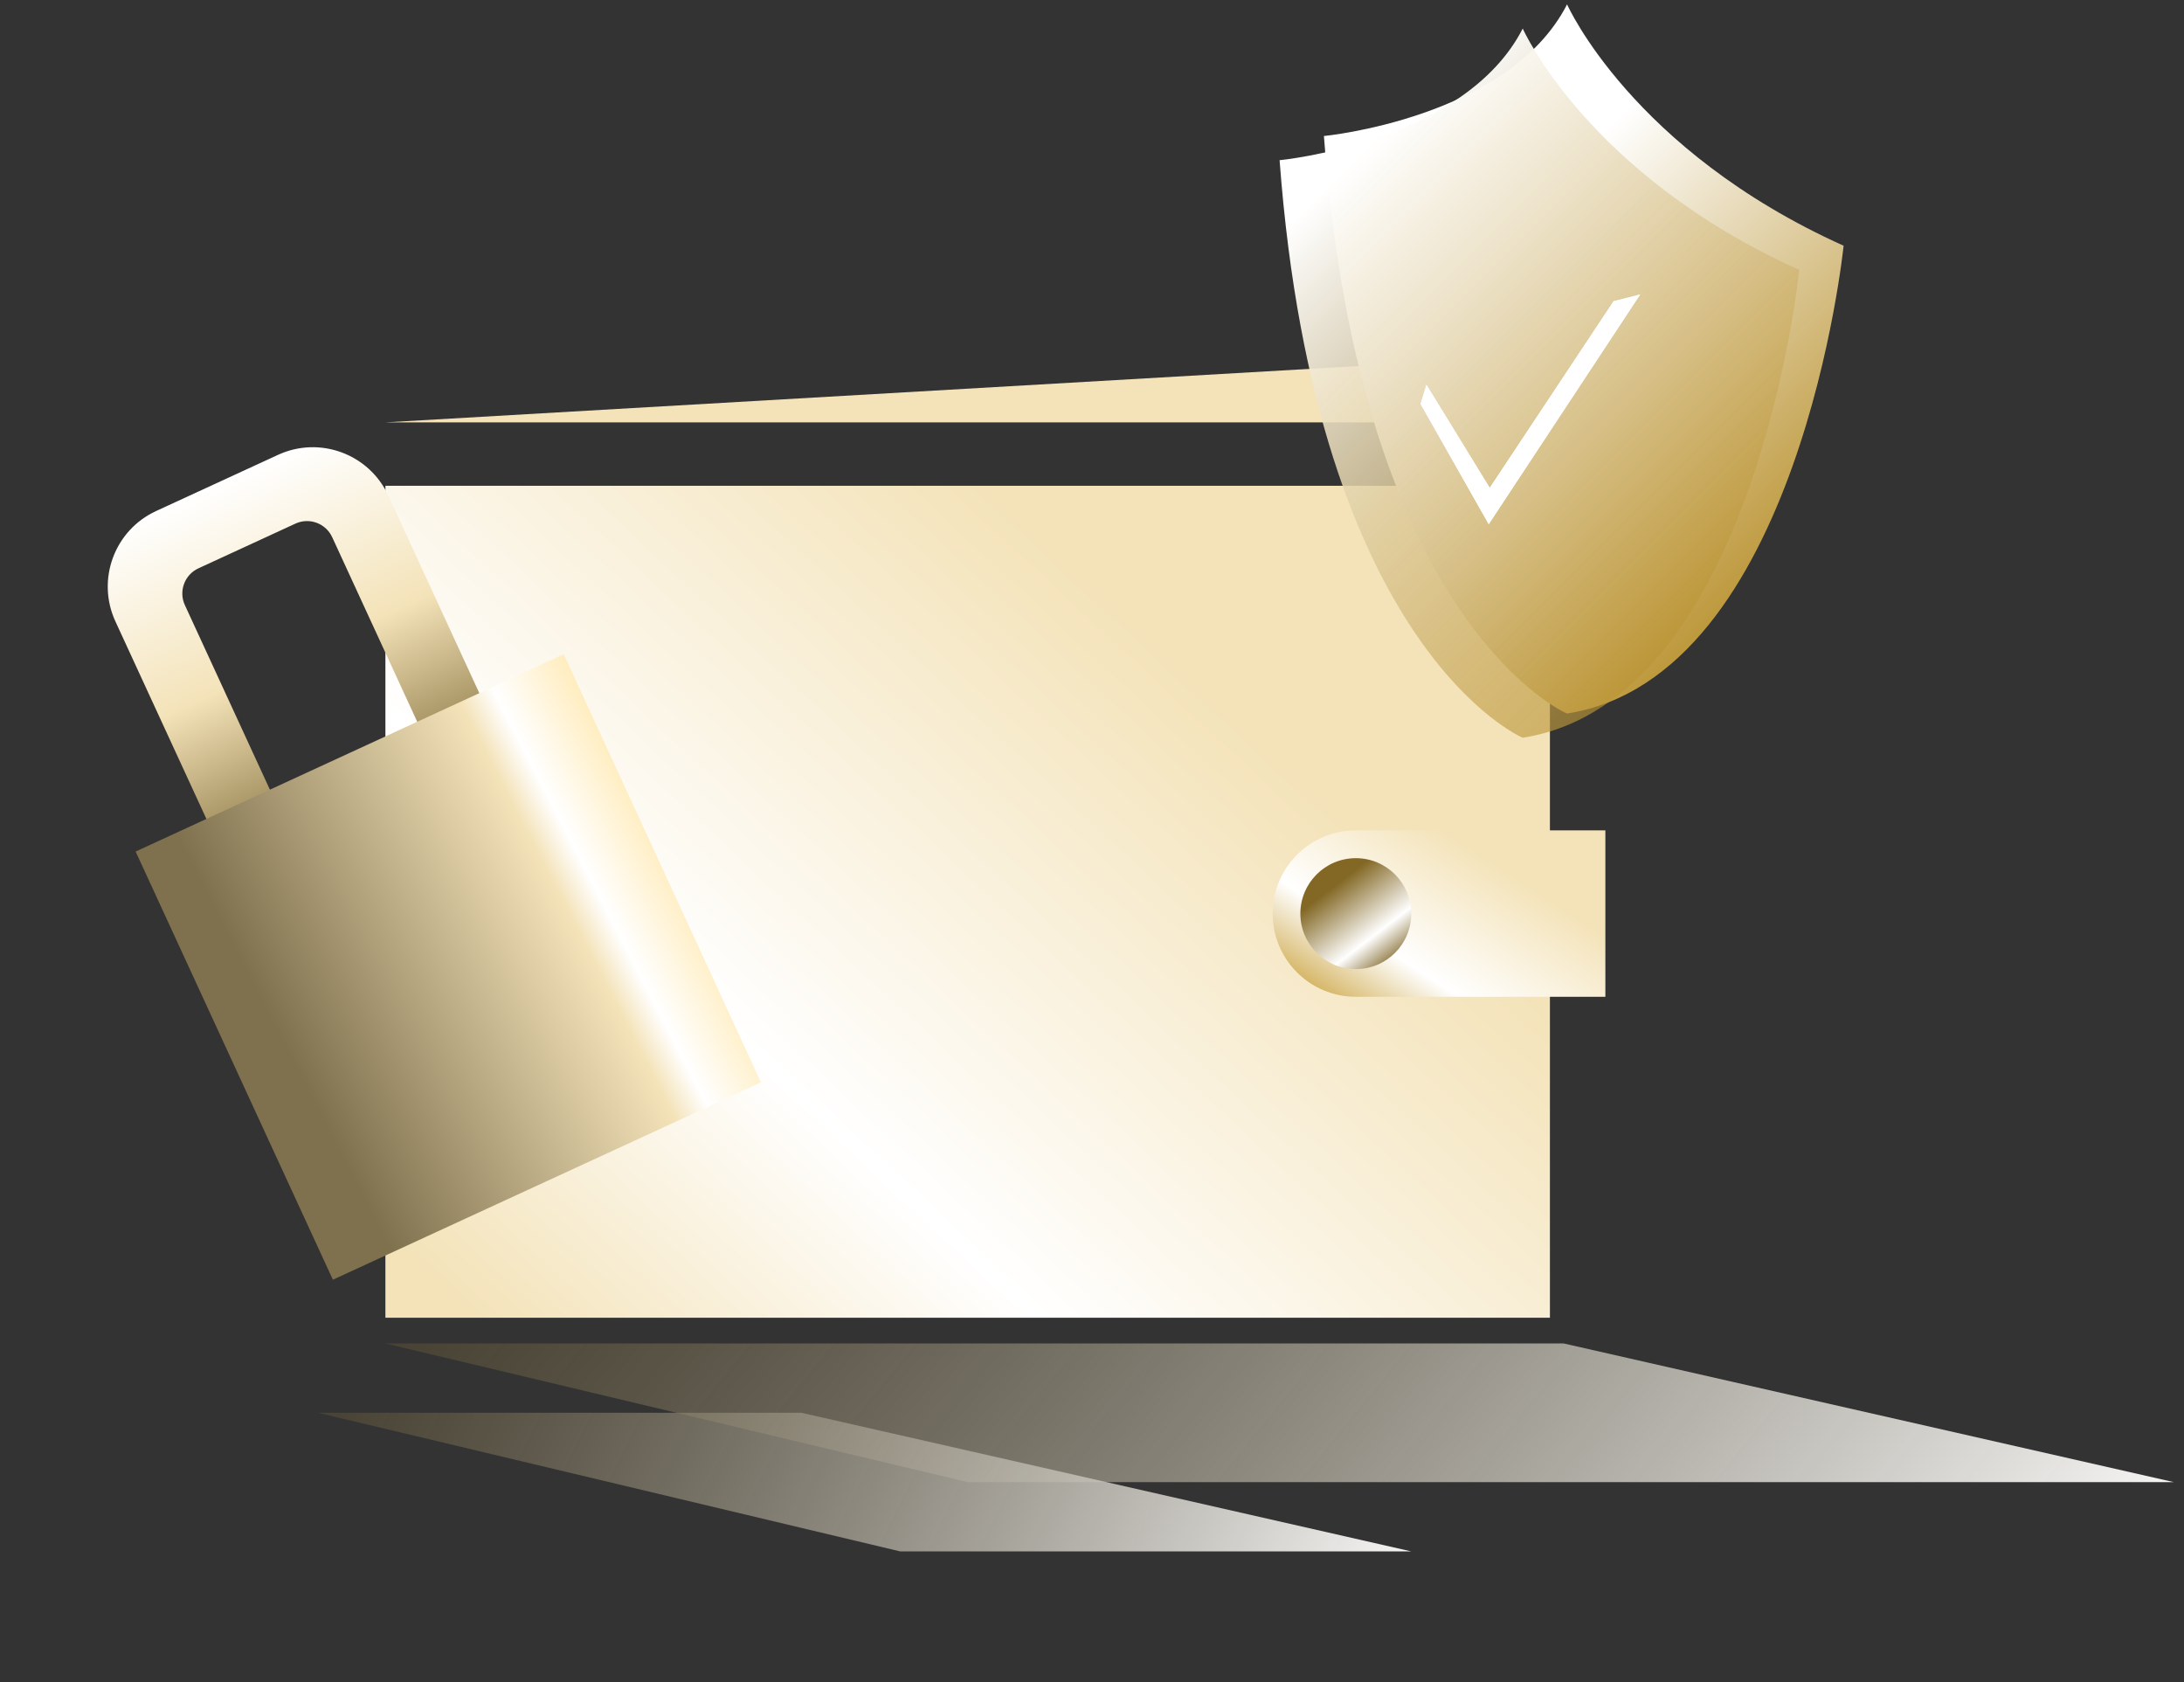 <svg width="187" height="144" viewBox="0 0 187 144" fill="none" xmlns="http://www.w3.org/2000/svg">
<rect x="0" y="0" width="187" height="144" fill="#333333" stroke="none"/>
<rect x="33" y="41.586" width="99.708" height="71.22" fill="url(#paint0_linear_3219_48942)"/>
<path d="M108.968 78.208C108.968 74.275 112.157 71.086 116.09 71.086H137.456V85.33H116.09C112.157 85.33 108.968 82.141 108.968 78.208V78.208Z" fill="url(#paint1_linear_3219_48942)"/>
<path d="M33 36.157L126.773 30.73V36.157H33Z" fill="url(#paint2_linear_3219_48942)"/>
<path d="M33 115.01L82.854 126.879H186.123L133.895 115.01H33Z" fill="url(#paint3_linear_3219_48942)"/>
<circle cx="116.089" cy="78.213" r="4.748" transform="rotate(-90 116.089 78.213)" fill="url(#paint4_linear_3219_48942)"/>
<path fill-rule="evenodd" clip-rule="evenodd" d="M13.369 43.746C9.797 45.392 8.235 49.623 9.881 53.195L17.684 70.128C19.19 73.397 22.861 74.982 26.212 73.966C26.012 73.77 25.845 73.536 25.721 73.267L15.829 51.801C15.281 50.61 15.801 49.2 16.992 48.651L25.294 44.825C26.485 44.277 27.895 44.797 28.444 45.988L38.335 67.454C38.456 67.716 38.525 67.988 38.547 68.259C41.409 66.347 42.538 62.586 41.051 59.36L33.249 42.427C31.603 38.855 27.372 37.293 23.8 38.94L13.369 43.746Z" fill="url(#paint5_linear_3219_48942)"/>
<rect x="11.613" y="72.898" width="40.358" height="40.358" transform="rotate(-24.74 11.613 72.898)" fill="url(#paint6_linear_3219_48942)"/>
<path d="M27.227 120.944L77.081 132.812L120.839 132.81L68.611 120.941L27.227 120.944Z" fill="url(#paint7_linear_3219_48942)"/>
<path d="M134.177 0.375C134.177 0.375 139.707 12.866 157.854 21.035C157.854 21.035 154.094 57.972 134.177 61.084C134.177 61.102 116.491 53.59 113.357 11.644C113.357 11.644 129.181 10.13 134.177 0.375Z" fill="url(#paint8_linear_3219_48942)"/>
<path d="M130.381 2.445C130.381 2.445 135.912 14.936 154.059 23.105C154.059 23.105 150.298 60.042 130.381 63.154C130.381 63.173 112.696 55.66 109.562 13.714C109.562 13.714 125.386 12.201 130.381 2.445Z" fill="url(#paint9_linear_3219_48942)"/>
<path fill-rule="evenodd" clip-rule="evenodd" d="M140.433 25.211L127.469 44.872L121.634 34.582L122.138 32.942L127.555 41.768L138.162 25.785L140.433 25.211Z" fill="white"/>
<path fill-rule="evenodd" clip-rule="evenodd" d="M140.433 25.211L127.469 44.872L121.634 34.582L122.138 32.942L127.555 41.768L138.162 25.785L140.433 25.211Z" fill="white"/>
<defs>
<linearGradient id="paint0_linear_3219_48942" x1="112.529" y1="20.048" x2="33" y2="105.461" gradientUnits="userSpaceOnUse">
<stop offset="0.3" stop-color="#F4E3B9"/>
<stop offset="0.72" stop-color="white"/>
<stop offset="1" stop-color="#F4E3B9"/>
</linearGradient>
<linearGradient id="paint1_linear_3219_48942" x1="131.691" y1="66.778" x2="117.102" y2="89.162" gradientUnits="userSpaceOnUse">
<stop offset="0.3" stop-color="#F4E3B9"/>
<stop offset="0.72" stop-color="white"/>
<stop offset="1" stop-color="#CCA543"/>
</linearGradient>
<linearGradient id="paint2_linear_3219_48942" x1="74.715" y1="36.157" x2="74.715" y2="11.739" gradientUnits="userSpaceOnUse">
<stop offset="0.3" stop-color="#F4E3B9"/>
<stop offset="1" stop-color="white"/>
</linearGradient>
<linearGradient id="paint3_linear_3219_48942" x1="82.854" y1="53.287" x2="184.936" y2="136.377" gradientUnits="userSpaceOnUse">
<stop stop-color="#594F34" stop-opacity="0.53"/>
<stop offset="1" stop-color="white"/>
</linearGradient>
<linearGradient id="paint4_linear_3219_48942" x1="118.915" y1="70.593" x2="108.648" y2="78.47" gradientUnits="userSpaceOnUse">
<stop offset="0.3" stop-color="#836825"/>
<stop offset="0.72" stop-color="white"/>
<stop offset="1" stop-color="#694B01"/>
</linearGradient>
<linearGradient id="paint5_linear_3219_48942" x1="18.584" y1="41.343" x2="32.32" y2="71.151" gradientUnits="userSpaceOnUse">
<stop stop-color="white"/>
<stop offset="0.495" stop-color="#F4E3B9"/>
<stop offset="1" stop-color="#796430"/>
</linearGradient>
<linearGradient id="paint6_linear_3219_48942" x1="15.762" y1="82.458" x2="52.244" y2="80.841" gradientUnits="userSpaceOnUse">
<stop stop-color="#7F714E"/>
<stop offset="0.735" stop-color="#F4E3B9"/>
<stop offset="0.817" stop-color="white"/>
<stop offset="1" stop-color="#FFEDBF"/>
</linearGradient>
<linearGradient id="paint7_linear_3219_48942" x1="57.705" y1="59.207" x2="140.874" y2="100.584" gradientUnits="userSpaceOnUse">
<stop stop-color="#594F34" stop-opacity="0.53"/>
<stop offset="1" stop-color="white"/>
</linearGradient>
<linearGradient id="paint8_linear_3219_48942" x1="117.66" y1="13.692" x2="156.899" y2="52.899" gradientUnits="userSpaceOnUse">
<stop stop-color="white"/>
<stop offset="0.22" stop-color="white"/>
<stop offset="1" stop-color="#B18517"/>
</linearGradient>
<linearGradient id="paint9_linear_3219_48942" x1="113.865" y1="15.762" x2="153.103" y2="54.969" gradientUnits="userSpaceOnUse">
<stop stop-color="white"/>
<stop offset="0" stop-color="white"/>
<stop offset="1" stop-color="#B18517" stop-opacity="0.59"/>
</linearGradient>
</defs>
</svg>
